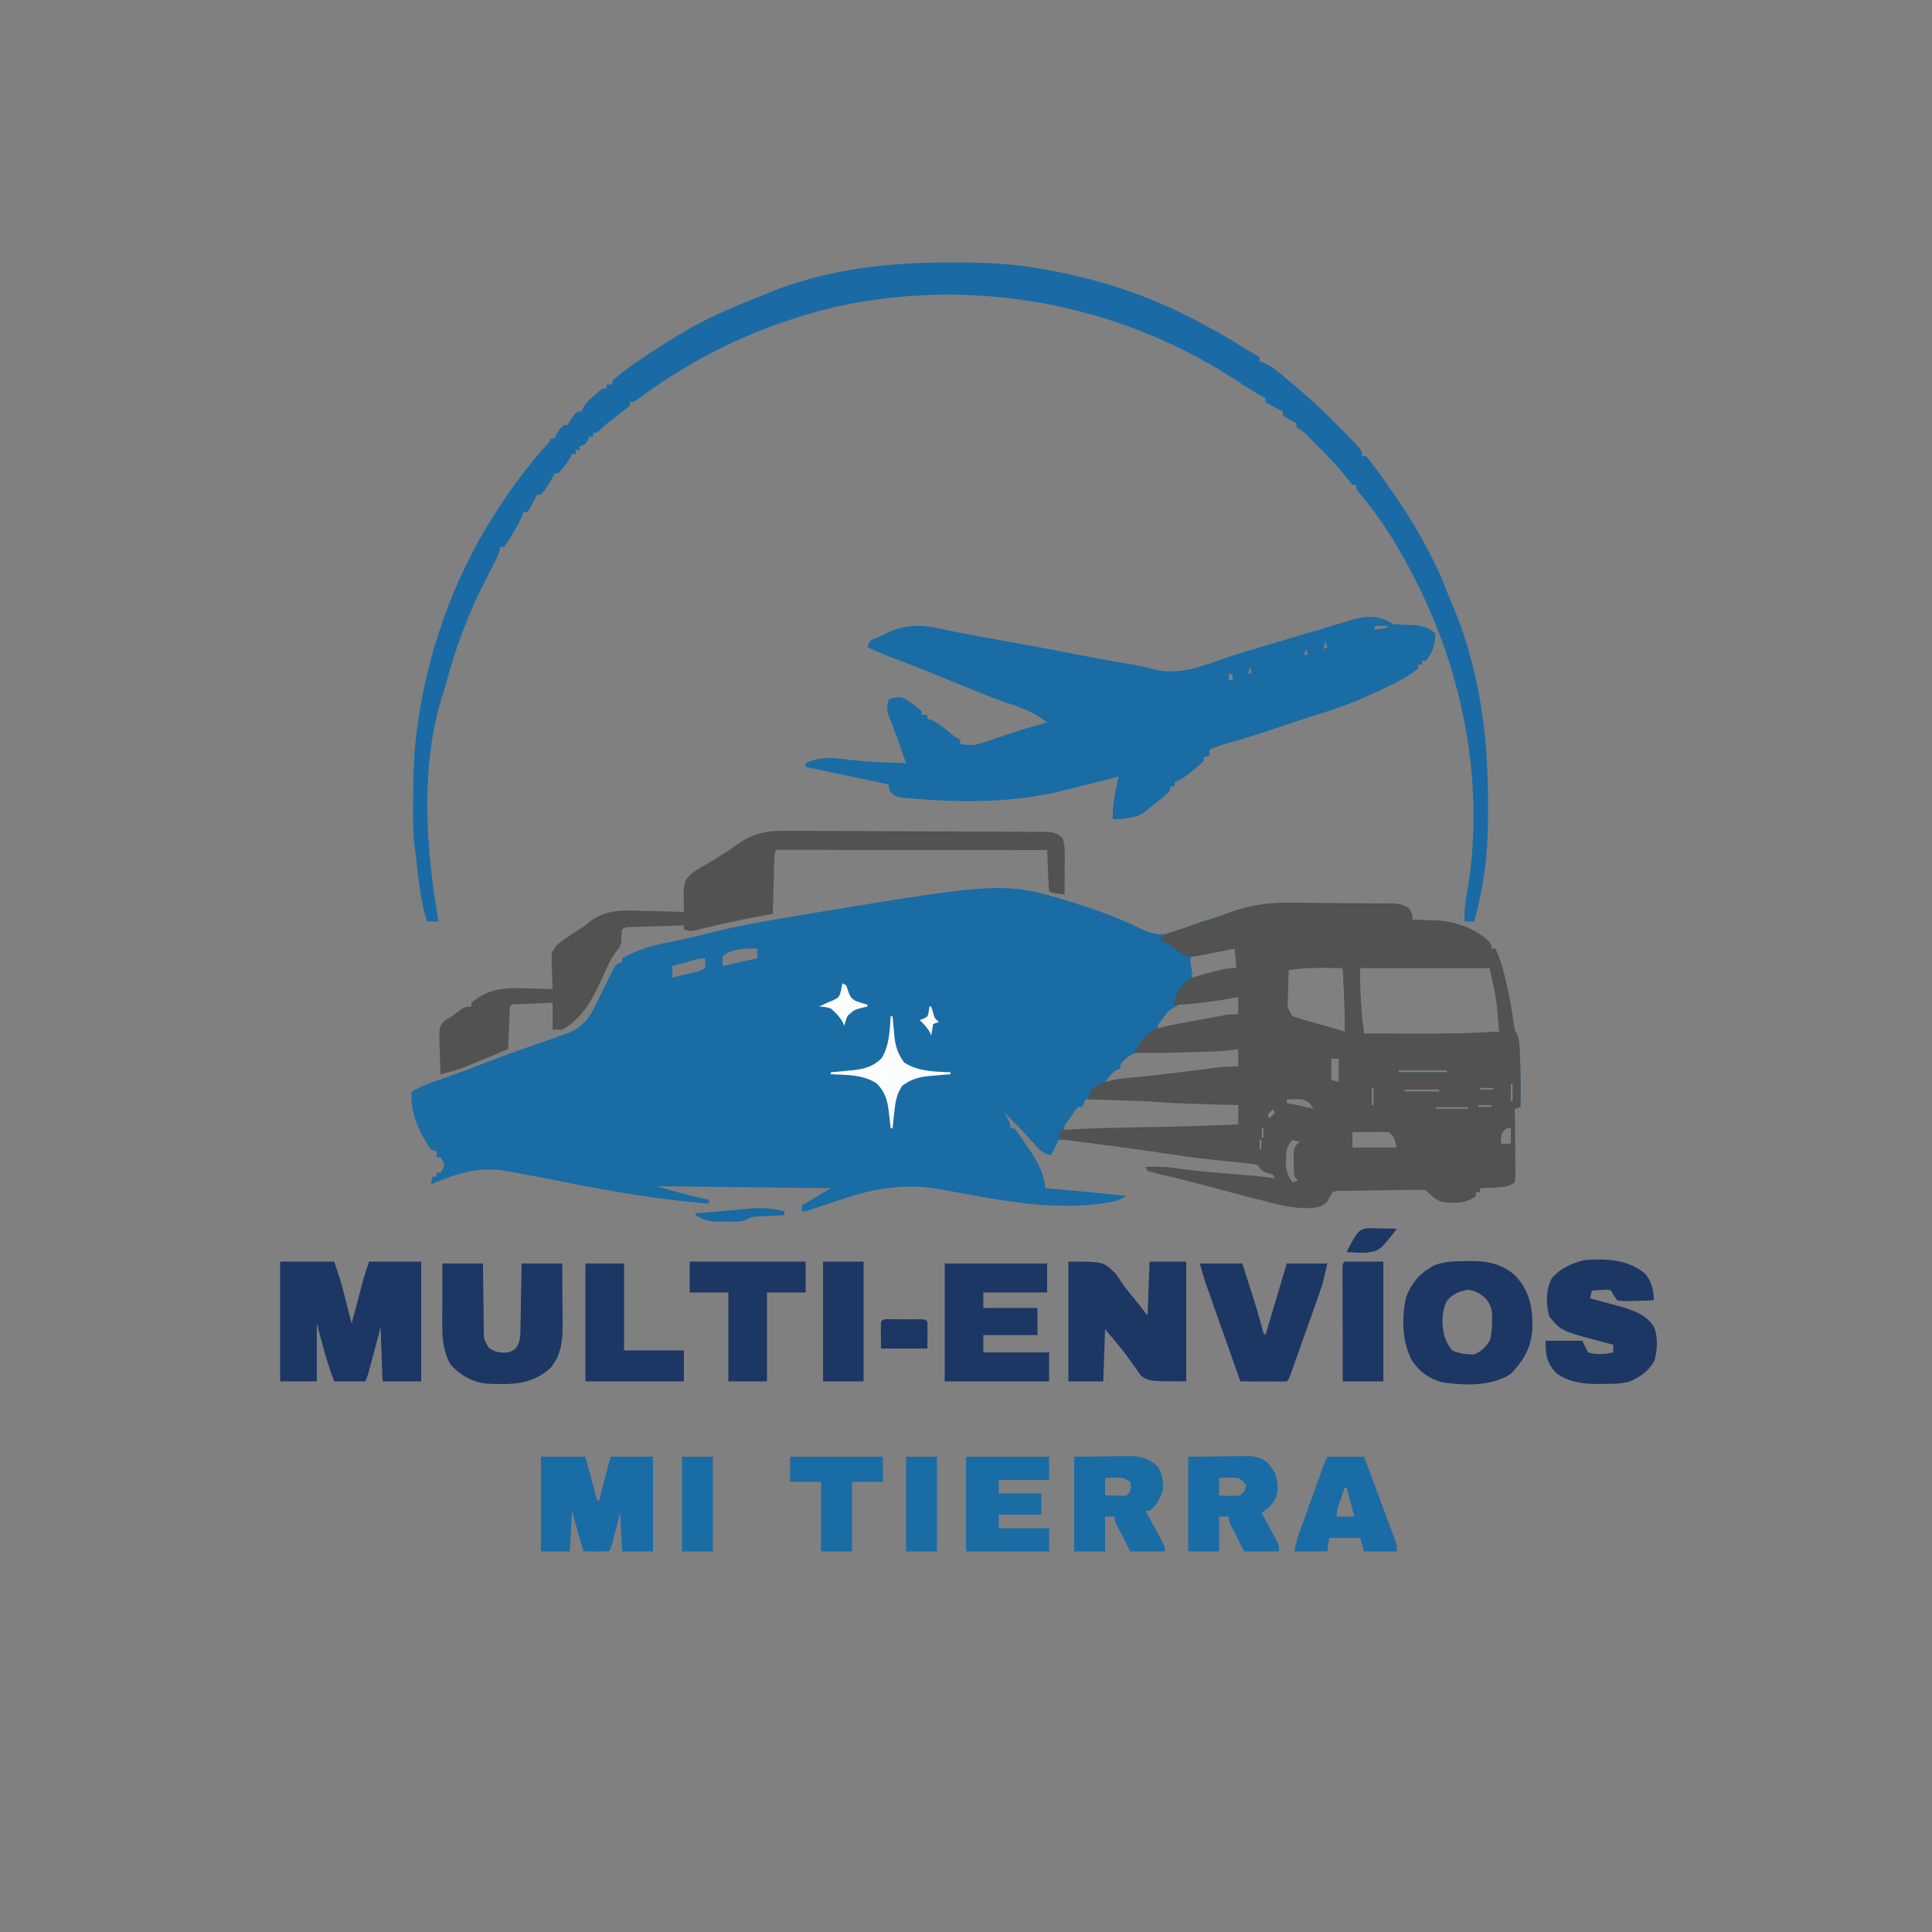 <?xml version="1.0" encoding="UTF-8"?>
<svg xmlns="http://www.w3.org/2000/svg" xmlns:xlink="http://www.w3.org/1999/xlink" width="100px" height="100px" viewBox="0 0 100 100" version="1.1">
<rect x="0" y="0" width="100" height="100" fill="#808080" stroke="none"/>
<g id="surface1">
<path style=" stroke:none;fill-rule:nonzero;fill:rgb(10.196%,42.353%,64.706%);fill-opacity:1;" d="M 55.801 46.801 C 55.918 46.836 55.918 46.836 56.039 46.875 C 57.047 47.199 58.051 47.582 59.004 48.051 C 59.715 48.383 60.156 48.469 60.898 48.199 C 61.148 48.105 61.391 48.008 61.633 47.906 C 62.02 47.75 62.418 47.637 62.816 47.52 C 63.082 47.441 63.34 47.348 63.598 47.25 C 64.691 46.84 65.641 46.715 66.801 46.734 C 66.969 46.734 67.133 46.734 67.297 46.734 C 67.637 46.738 67.977 46.738 68.316 46.742 C 68.754 46.75 69.191 46.75 69.625 46.754 C 70.047 46.754 70.465 46.758 70.883 46.758 C 71.004 46.762 71.004 46.762 71.125 46.762 C 71.348 46.762 71.57 46.766 71.793 46.77 C 71.984 46.77 71.984 46.77 72.18 46.773 C 72.484 46.797 72.652 46.828 72.898 47 C 73.102 47.301 73.102 47.301 73.102 47.602 C 73.227 47.605 73.352 47.609 73.484 47.613 C 73.652 47.617 73.824 47.625 73.992 47.633 C 74.078 47.633 74.16 47.637 74.246 47.637 C 75.242 47.68 76.238 47.996 77 48.664 C 77.199 48.898 77.199 48.898 77.199 49.102 C 77.266 49.102 77.332 49.102 77.398 49.102 C 77.672 49.676 77.82 50.242 77.957 50.863 C 77.977 50.961 78 51.059 78.023 51.156 C 78.16 51.785 78.277 52.414 78.355 53.055 C 78.387 53.297 78.387 53.297 78.5 53.484 C 78.652 53.812 78.648 54.156 78.664 54.512 C 78.668 54.59 78.672 54.668 78.676 54.75 C 78.711 55.598 78.711 56.449 78.699 57.301 C 78.551 57.348 78.551 57.348 78.398 57.398 C 78.402 57.516 78.402 57.629 78.406 57.746 C 78.41 58.168 78.414 58.59 78.418 59.012 C 78.418 59.195 78.422 59.379 78.422 59.562 C 78.426 59.824 78.43 60.086 78.43 60.348 C 78.43 60.43 78.434 60.512 78.434 60.598 C 78.434 60.828 78.434 60.828 78.398 61.199 C 78.039 61.441 77.75 61.445 77.332 61.461 C 77.262 61.465 77.191 61.469 77.117 61.473 C 76.945 61.484 76.773 61.492 76.602 61.5 C 76.602 61.566 76.602 61.633 76.602 61.699 C 76.535 61.699 76.469 61.699 76.398 61.699 C 76.398 61.766 76.398 61.832 76.398 61.898 C 75.852 62.316 75.262 62.277 74.602 62.199 C 74.266 62.066 74.055 61.855 73.801 61.602 C 73.336 61.562 72.871 61.582 72.41 61.594 C 72.113 61.602 71.816 61.602 71.516 61.605 C 71.234 61.605 70.957 61.609 70.676 61.617 C 70.535 61.617 70.391 61.617 70.25 61.621 C 70.051 61.621 69.848 61.625 69.648 61.629 C 69.473 61.633 69.473 61.633 69.293 61.633 C 68.98 61.672 68.98 61.672 68.82 61.941 C 68.781 62.027 68.742 62.113 68.699 62.199 C 68.375 62.523 68.027 62.52 67.582 62.531 C 67.078 62.523 66.613 62.449 66.125 62.328 C 66.051 62.312 65.977 62.293 65.902 62.273 C 65.039 62.062 64.18 61.836 63.32 61.605 C 62.984 61.52 62.652 61.43 62.32 61.34 C 62.238 61.32 62.16 61.297 62.074 61.277 C 61.363 61.09 60.645 60.91 59.926 60.746 C 59.75 60.703 59.574 60.652 59.398 60.602 C 59.367 60.535 59.336 60.469 59.301 60.398 C 59.887 60.379 60.449 60.398 61.027 60.492 C 61.879 60.617 62.734 60.688 63.594 60.758 C 63.828 60.773 64.059 60.793 64.293 60.812 C 64.438 60.824 64.578 60.836 64.723 60.848 C 65.152 60.883 65.574 60.934 66 61 C 65.969 60.934 65.934 60.867 65.898 60.801 C 65.805 60.77 65.707 60.738 65.605 60.707 C 65.301 60.602 65.301 60.602 65.102 60.301 C 64.797 60.227 64.797 60.227 64.43 60.199 C 64.363 60.191 64.297 60.184 64.227 60.176 C 64.078 60.16 63.934 60.145 63.785 60.129 C 63.395 60.09 63.004 60.047 62.613 60.004 C 62.496 59.988 62.496 59.988 62.375 59.977 C 61.707 59.902 61.039 59.809 60.375 59.707 C 59.238 59.531 58.098 59.375 56.957 59.227 C 56.871 59.215 56.785 59.203 56.699 59.191 C 56.457 59.16 56.219 59.125 55.977 59.094 C 55.902 59.086 55.832 59.074 55.754 59.066 C 55.434 59.023 55.125 59 54.801 59 C 54.602 59.395 54.602 59.395 54.398 59.801 C 53.93 59.684 53.758 59.473 53.457 59.125 C 53.363 59.02 53.27 58.914 53.176 58.809 C 53.129 58.758 53.086 58.703 53.035 58.652 C 52.832 58.426 52.617 58.215 52.398 58 C 52.266 57.867 52.133 57.734 52 57.602 C 52.074 57.742 52.074 57.742 52.148 57.887 C 52.301 58.199 52.301 58.199 52.301 58.398 C 52.367 58.398 52.434 58.398 52.5 58.398 C 52.617 58.535 52.617 58.535 52.746 58.723 C 52.793 58.789 52.84 58.859 52.891 58.93 C 52.938 59.004 52.988 59.074 53.039 59.148 C 53.086 59.219 53.133 59.289 53.184 59.359 C 53.652 60.047 54.031 60.66 54.102 61.5 C 54.191 61.508 54.191 61.508 54.281 61.516 C 55.621 61.629 56.961 61.754 58.301 61.898 C 58.012 62.094 57.863 62.145 57.531 62.207 C 57.41 62.23 57.41 62.23 57.285 62.254 C 54.398 62.723 51.496 62.066 48.656 61.555 C 46.82 61.234 45.246 61.504 43.5 62.102 C 43.242 62.188 42.988 62.27 42.73 62.355 C 42.57 62.41 42.414 62.465 42.254 62.516 C 41.723 62.699 41.723 62.699 41.5 62.699 C 41.5 62.602 41.5 62.504 41.5 62.398 C 41.996 62.102 42.488 61.805 43 61.5 C 40.031 61.469 37.059 61.434 34 61.398 C 35.066 61.711 35.066 61.711 36.137 61.977 C 36.301 62.012 36.301 62.012 36.465 62.047 C 36.543 62.066 36.621 62.082 36.699 62.102 C 36.699 62.164 36.699 62.23 36.699 62.301 C 34.141 62.105 31.613 61.66 29.098 61.16 C 28.371 61.016 27.648 60.875 26.922 60.742 C 26.723 60.703 26.523 60.664 26.324 60.629 C 25.02 60.395 24.02 60.609 22.801 61.102 C 22.703 61.137 22.609 61.176 22.508 61.215 C 22.441 61.242 22.371 61.27 22.301 61.301 C 22.348 61.102 22.348 61.102 22.398 60.898 C 22.465 60.898 22.531 60.898 22.602 60.898 C 22.602 60.836 22.602 60.77 22.602 60.699 C 22.664 60.699 22.73 60.699 22.801 60.699 C 22.922 60.523 22.922 60.523 23 60.301 C 22.922 60.078 22.922 60.078 22.801 59.898 C 22.734 59.898 22.668 59.898 22.602 59.898 C 22.602 59.801 22.602 59.703 22.602 59.602 C 22.5 59.566 22.402 59.535 22.301 59.5 C 21.715 58.629 21.215 57.57 21.301 56.5 C 21.742 56.262 22.168 56.07 22.648 55.918 C 23.309 55.699 23.953 55.457 24.602 55.207 C 25.453 54.879 26.309 54.559 27.168 54.258 C 27.25 54.227 27.332 54.199 27.414 54.168 C 28.066 53.938 28.066 53.938 28.383 53.832 C 28.605 53.754 28.832 53.676 29.055 53.594 C 29.121 53.57 29.188 53.551 29.258 53.527 C 30.02 53.254 30.426 52.84 30.777 52.121 C 30.809 52.059 30.84 51.992 30.871 51.93 C 30.973 51.727 31.07 51.527 31.168 51.324 C 31.27 51.121 31.367 50.918 31.469 50.719 C 31.559 50.535 31.648 50.352 31.738 50.168 C 31.898 49.898 31.898 49.898 32.199 49.801 C 32.199 49.734 32.199 49.668 32.199 49.602 C 32.949 49.172 33.672 48.961 34.512 48.793 C 34.754 48.742 34.996 48.691 35.238 48.641 C 35.352 48.617 35.469 48.594 35.586 48.566 C 35.965 48.488 36.332 48.391 36.707 48.293 C 38.328 47.883 39.984 47.613 41.633 47.336 C 41.805 47.309 41.805 47.309 41.98 47.277 C 52.043 45.617 52.043 45.617 55.801 46.801 Z M 37.398 49.5 C 37.398 49.664 37.398 49.828 37.398 50 C 37.992 49.867 38.59 49.734 39.199 49.602 C 39.199 49.434 39.199 49.27 39.199 49.102 C 38.699 49.059 37.777 49.121 37.398 49.5 Z M 62.801 49.188 C 62.695 49.203 62.594 49.223 62.484 49.242 C 62.387 49.258 62.289 49.273 62.188 49.293 C 62.098 49.309 62.004 49.324 61.91 49.34 C 61.844 49.359 61.773 49.379 61.699 49.398 C 61.547 49.707 61.648 49.969 61.699 50.301 C 61.699 50.398 61.699 50.496 61.699 50.602 C 62.227 50.535 62.73 50.426 63.242 50.293 C 63.316 50.273 63.391 50.258 63.465 50.238 C 63.645 50.191 63.82 50.145 64 50.102 C 64 49.738 64 49.375 64 49 C 63.605 49 63.188 49.121 62.801 49.188 Z M 35.539 49.801 C 35.469 49.82 35.395 49.84 35.324 49.859 C 35.148 49.906 34.973 49.953 34.801 50 C 34.801 50.199 34.801 50.395 34.801 50.602 C 35.066 50.535 35.328 50.473 35.594 50.406 C 35.668 50.387 35.746 50.371 35.824 50.352 C 36.191 50.285 36.191 50.285 36.5 50.102 C 36.504 49.934 36.504 49.766 36.5 49.602 C 36.168 49.602 35.855 49.715 35.539 49.801 Z M 66.699 50.199 C 66.684 50.559 66.676 50.922 66.668 51.281 C 66.664 51.383 66.66 51.484 66.656 51.59 C 66.625 52.145 66.625 52.145 66.887 52.602 C 66.988 52.633 67.094 52.668 67.199 52.699 C 67.277 52.727 67.355 52.75 67.434 52.773 C 67.707 52.859 67.984 52.938 68.262 53.012 C 68.453 53.066 68.641 53.117 68.828 53.168 C 68.914 53.191 68.996 53.215 69.082 53.238 C 69.254 53.289 69.43 53.344 69.602 53.398 C 69.617 52.297 69.566 51.203 69.5 50.102 C 69.203 50.098 68.902 50.094 68.605 50.094 C 68.523 50.094 68.441 50.094 68.355 50.09 C 67.793 50.09 67.254 50.129 66.699 50.199 Z M 70.398 50.102 C 70.398 51.379 70.398 51.379 70.5 52.645 C 70.508 52.727 70.52 52.812 70.527 52.898 C 70.551 53.098 70.574 53.301 70.602 53.5 C 71.277 53.504 71.949 53.504 72.625 53.504 C 72.855 53.508 73.086 53.508 73.312 53.508 C 74.746 53.512 76.172 53.488 77.602 53.398 C 77.594 53.34 77.59 53.281 77.582 53.219 C 77.578 53.137 77.57 53.055 77.562 52.973 C 77.555 52.891 77.547 52.805 77.539 52.719 C 77.523 52.547 77.508 52.375 77.496 52.199 C 77.426 51.465 77.27 50.84 77.102 50.102 C 74.891 50.102 72.68 50.102 70.398 50.102 Z M 62.457 51.738 C 62.301 51.758 62.301 51.758 62.145 51.777 C 61.223 51.863 61.223 51.863 60.465 52.34 C 60.367 52.473 60.367 52.473 60.262 52.613 C 60.16 52.75 60.16 52.75 60.055 52.887 C 60.004 52.957 59.953 53.027 59.898 53.102 C 59.934 53.164 59.965 53.23 60 53.301 C 62.051 52.906 62.051 52.906 64.102 52.5 C 64.102 52.203 64.102 51.906 64.102 51.602 C 63.543 51.59 63.008 51.664 62.457 51.738 Z M 61.949 54.336 C 61.738 54.344 61.531 54.352 61.32 54.355 C 60.914 54.367 60.508 54.383 60.102 54.398 C 59.902 54.406 59.902 54.406 59.699 54.414 C 59.578 54.422 59.453 54.43 59.324 54.434 C 59.16 54.441 59.16 54.441 58.992 54.453 C 58.602 54.516 58.379 54.676 58.105 54.953 C 57.98 55.098 57.98 55.098 58 55.301 C 57.914 55.336 57.914 55.336 57.824 55.367 C 57.543 55.531 57.398 55.742 57.199 56 C 58.629 55.953 60.039 55.742 61.453 55.547 C 62.027 55.469 62.602 55.402 63.176 55.34 C 63.484 55.301 63.793 55.254 64.102 55.199 C 64.102 54.902 64.102 54.605 64.102 54.301 C 63.383 54.293 62.668 54.316 61.949 54.336 Z M 68.898 54.801 C 68.898 55.164 68.898 55.527 68.898 55.898 C 69.031 55.934 69.164 55.965 69.301 56 C 69.301 55.605 69.301 55.207 69.301 54.801 C 69.168 54.801 69.035 54.801 68.898 54.801 Z M 72.398 55.398 C 72.398 55.434 72.398 55.465 72.398 55.5 C 73.227 55.5 74.051 55.5 74.898 55.5 C 74.898 55.469 74.898 55.434 74.898 55.398 C 74.074 55.398 73.25 55.398 72.398 55.398 Z M 78.199 56.102 C 78.199 56.398 78.199 56.695 78.199 57 C 78.234 57 78.266 57 78.301 57 C 78.301 56.703 78.301 56.406 78.301 56.102 C 78.266 56.102 78.234 56.102 78.199 56.102 Z M 71 56.301 C 71 56.598 71 56.895 71 57.199 C 71.031 57.199 71.066 57.199 71.102 57.199 C 71.102 56.902 71.102 56.605 71.102 56.301 C 71.066 56.301 71.035 56.301 71 56.301 Z M 76.602 56.301 C 76.602 56.332 76.602 56.367 76.602 56.398 C 76.832 56.398 77.062 56.398 77.301 56.398 C 77.301 56.367 77.301 56.336 77.301 56.301 C 77.07 56.301 76.84 56.301 76.602 56.301 Z M 72.699 56.398 C 72.699 56.434 72.699 56.465 72.699 56.5 C 73.293 56.5 73.887 56.5 74.5 56.5 C 74.5 56.469 74.5 56.434 74.5 56.398 C 73.906 56.398 73.312 56.398 72.699 56.398 Z M 56.199 56.898 C 56.133 57.031 56.066 57.164 56 57.301 C 55.934 57.301 55.867 57.301 55.801 57.301 C 55.617 57.516 55.617 57.516 55.438 57.789 C 55.344 57.922 55.344 57.922 55.246 58.062 C 55.082 58.281 55.082 58.281 55.102 58.5 C 56.395 58.508 57.688 58.488 58.98 58.461 C 59.086 58.461 59.188 58.457 59.293 58.457 C 60.902 58.422 62.496 58.352 64.102 58.199 C 64.102 57.871 64.102 57.539 64.102 57.199 C 63.73 57.109 63.434 57.082 63.055 57.07 C 62.926 57.066 62.797 57.062 62.668 57.062 C 62.531 57.059 62.398 57.055 62.262 57.051 C 61.508 57.031 60.758 57.008 60.004 56.949 C 59.223 56.887 58.445 56.891 57.664 56.895 C 57.52 56.895 57.375 56.895 57.234 56.895 C 56.891 56.895 56.543 56.898 56.199 56.898 Z M 66.602 56.898 C 66.602 56.965 66.602 57.031 66.602 57.102 C 66.668 57.113 66.734 57.125 66.805 57.141 C 66.895 57.156 66.984 57.176 67.074 57.195 C 67.164 57.211 67.25 57.23 67.344 57.246 C 67.562 57.293 67.781 57.344 68 57.398 C 67.793 57.086 67.742 57.016 67.398 56.898 C 67.133 56.883 66.871 56.891 66.602 56.898 Z M 51.801 57.102 C 51.898 57.301 51.898 57.301 51.898 57.301 Z M 76.5 57.199 C 76.5 57.234 76.5 57.266 76.5 57.301 C 76.73 57.301 76.961 57.301 77.199 57.301 C 77.199 57.266 77.199 57.234 77.199 57.199 C 76.969 57.199 76.738 57.199 76.5 57.199 Z M 74.301 57.301 C 74.301 57.332 74.301 57.367 74.301 57.398 C 74.859 57.398 75.422 57.398 76 57.398 C 76 57.367 76 57.336 76 57.301 C 75.438 57.301 74.879 57.301 74.301 57.301 Z M 65.898 57.398 C 65.801 57.5 65.703 57.598 65.602 57.699 C 65.633 57.766 65.664 57.832 65.699 57.898 C 65.801 57.801 65.898 57.703 66 57.602 C 65.969 57.535 65.934 57.469 65.898 57.398 Z M 65.5 57.898 C 65.602 58.102 65.602 58.102 65.602 58.102 Z M 65.398 58.102 C 65.5 58.398 65.5 58.398 65.5 58.398 Z M 66.301 58.102 C 66.398 58.301 66.398 58.301 66.398 58.301 Z M 65.301 58.398 C 65.301 58.566 65.301 58.73 65.301 58.898 C 65.332 58.898 65.367 58.898 65.398 58.898 C 65.398 58.734 65.398 58.57 65.398 58.398 C 65.367 58.398 65.336 58.398 65.301 58.398 Z M 77.836 58.52 C 77.656 58.754 77.676 58.91 77.699 59.199 C 77.863 59.199 78.031 59.199 78.199 59.199 C 78.199 58.938 78.199 58.672 78.199 58.398 C 77.992 58.379 77.992 58.379 77.836 58.52 Z M 70 58.602 C 70 58.863 70 59.129 70 59.398 C 70.758 59.398 71.52 59.398 72.301 59.398 C 72.16 58.828 72.16 58.828 71.898 58.602 C 71.695 58.574 71.695 58.574 71.465 58.582 C 71.379 58.582 71.293 58.582 71.207 58.582 C 71.117 58.586 71.027 58.586 70.938 58.586 C 70.805 58.59 70.805 58.59 70.664 58.59 C 70.445 58.594 70.223 58.598 70 58.602 Z M 65.199 59 C 65.199 59.164 65.199 59.328 65.199 59.5 C 65.234 59.5 65.266 59.5 65.301 59.5 C 65.301 59.336 65.301 59.172 65.301 59 C 65.266 59 65.234 59 65.199 59 Z M 66.898 59 C 66.586 59.34 66.559 59.586 66.562 60.043 C 66.562 60.156 66.562 60.266 66.559 60.383 C 66.602 60.727 66.699 60.918 66.898 61.199 C 67 61.168 67.098 61.133 67.199 61.102 C 67.133 61.035 67.066 60.969 67 60.898 C 66.977 60.648 66.969 60.41 66.969 60.156 C 66.969 60.09 66.965 60.02 66.965 59.949 C 66.965 59.449 66.965 59.449 67.152 59.203 C 67.199 59.168 67.25 59.137 67.301 59.102 C 67.168 59.066 67.035 59.035 66.898 59 Z M 66.898 59 "/>
<path style=" stroke:none;fill-rule:nonzero;fill:rgb(32.157%,32.157%,32.157%);fill-opacity:1;" d="M 66.801 46.734 C 66.969 46.734 67.133 46.734 67.297 46.734 C 67.637 46.738 67.977 46.738 68.316 46.742 C 68.754 46.75 69.191 46.75 69.625 46.754 C 70.047 46.754 70.465 46.758 70.883 46.758 C 71.004 46.762 71.004 46.762 71.125 46.762 C 71.348 46.762 71.57 46.766 71.793 46.77 C 71.984 46.77 71.984 46.77 72.18 46.773 C 72.484 46.797 72.652 46.828 72.898 47 C 73.102 47.301 73.102 47.301 73.102 47.602 C 73.227 47.605 73.352 47.609 73.484 47.609 C 73.652 47.617 73.824 47.625 73.992 47.633 C 74.078 47.633 74.16 47.637 74.246 47.637 C 75.242 47.68 76.238 47.996 77 48.664 C 77.199 48.898 77.199 48.898 77.199 49.102 C 77.266 49.102 77.332 49.102 77.398 49.102 C 77.672 49.676 77.82 50.242 77.957 50.863 C 77.977 50.961 78 51.059 78.023 51.156 C 78.16 51.785 78.277 52.414 78.355 53.055 C 78.387 53.297 78.387 53.297 78.5 53.484 C 78.652 53.812 78.648 54.156 78.664 54.512 C 78.668 54.59 78.672 54.668 78.676 54.75 C 78.711 55.598 78.711 56.449 78.699 57.301 C 78.602 57.332 78.504 57.367 78.398 57.398 C 78.402 57.57 78.402 57.57 78.406 57.746 C 78.41 58.168 78.414 58.59 78.418 59.012 C 78.418 59.195 78.422 59.379 78.422 59.562 C 78.426 59.824 78.43 60.086 78.43 60.348 C 78.43 60.43 78.434 60.512 78.434 60.598 C 78.434 60.828 78.434 60.828 78.398 61.199 C 78.039 61.441 77.75 61.445 77.332 61.461 C 77.262 61.465 77.191 61.469 77.117 61.473 C 76.945 61.484 76.773 61.492 76.602 61.5 C 76.602 61.566 76.602 61.633 76.602 61.699 C 76.535 61.699 76.469 61.699 76.398 61.699 C 76.398 61.766 76.398 61.832 76.398 61.898 C 75.852 62.316 75.262 62.277 74.602 62.199 C 74.266 62.066 74.055 61.855 73.801 61.602 C 73.336 61.562 72.871 61.582 72.41 61.594 C 72.113 61.602 71.816 61.602 71.516 61.605 C 71.234 61.605 70.957 61.609 70.676 61.617 C 70.535 61.617 70.391 61.617 70.25 61.621 C 70.051 61.621 69.848 61.625 69.648 61.629 C 69.473 61.633 69.473 61.633 69.293 61.633 C 68.98 61.672 68.98 61.672 68.82 61.941 C 68.781 62.027 68.742 62.113 68.699 62.199 C 68.375 62.523 68.027 62.52 67.582 62.531 C 67.078 62.523 66.613 62.449 66.125 62.328 C 66.051 62.312 65.977 62.293 65.902 62.273 C 65.039 62.062 64.18 61.836 63.32 61.605 C 62.984 61.52 62.652 61.43 62.32 61.34 C 62.238 61.32 62.16 61.297 62.074 61.277 C 61.363 61.09 60.645 60.91 59.926 60.746 C 59.75 60.703 59.574 60.652 59.398 60.602 C 59.367 60.535 59.336 60.469 59.301 60.398 C 59.887 60.379 60.449 60.398 61.027 60.492 C 61.879 60.617 62.734 60.688 63.594 60.758 C 63.828 60.773 64.059 60.793 64.293 60.812 C 64.438 60.824 64.578 60.836 64.723 60.848 C 65.152 60.883 65.574 60.934 66 61 C 65.969 60.934 65.934 60.867 65.898 60.801 C 65.805 60.77 65.707 60.738 65.605 60.707 C 65.301 60.602 65.301 60.602 65.102 60.301 C 64.797 60.227 64.797 60.227 64.43 60.195 C 64.363 60.191 64.297 60.184 64.227 60.176 C 64.078 60.16 63.934 60.145 63.785 60.129 C 63.395 60.09 63.004 60.047 62.613 60.004 C 62.535 59.996 62.457 59.984 62.375 59.977 C 61.707 59.902 61.039 59.809 60.375 59.707 C 59.07 59.504 57.758 59.336 56.449 59.168 C 56.367 59.156 56.289 59.145 56.207 59.137 C 56.055 59.117 55.906 59.098 55.754 59.078 C 55.43 59.035 55.113 58.988 54.801 58.898 C 54.801 58.801 54.801 58.703 54.801 58.602 C 55.094 58.453 55.398 58.465 55.719 58.445 C 55.832 58.441 55.832 58.441 55.945 58.434 C 56.859 58.387 57.77 58.371 58.684 58.355 C 59.199 58.348 59.719 58.336 60.234 58.324 C 60.336 58.324 60.438 58.32 60.539 58.32 C 61.727 58.293 62.914 58.25 64.102 58.199 C 64.102 57.871 64.102 57.539 64.102 57.199 C 64.004 57.199 63.91 57.195 63.809 57.191 C 63.449 57.184 63.086 57.172 62.723 57.164 C 62.57 57.16 62.414 57.156 62.258 57.148 C 61.387 57.129 60.52 57.09 59.648 57.023 C 59.004 56.98 58.359 56.965 57.711 56.945 C 57.574 56.938 57.438 56.934 57.297 56.93 C 56.965 56.922 56.633 56.91 56.301 56.898 C 56.359 56.609 56.391 56.508 56.605 56.289 C 57.383 55.793 58.406 55.805 59.301 55.707 C 59.605 55.672 59.91 55.637 60.215 55.602 C 60.289 55.594 60.363 55.586 60.441 55.574 C 61.219 55.488 61.992 55.391 62.766 55.285 C 63.215 55.227 63.648 55.184 64.102 55.199 C 64.102 54.902 64.102 54.605 64.102 54.301 C 64 54.316 63.902 54.332 63.797 54.348 C 63.184 54.422 62.566 54.434 61.949 54.449 C 61.738 54.457 61.531 54.461 61.32 54.469 C 60.449 54.496 59.574 54.504 58.699 54.5 C 58.949 53.988 59.219 53.621 59.699 53.301 C 60.203 53.129 60.711 53.035 61.234 52.945 C 61.52 52.895 61.805 52.844 62.094 52.789 C 62.477 52.715 62.859 52.641 63.242 52.574 C 63.359 52.551 63.359 52.551 63.48 52.531 C 63.699 52.5 63.699 52.5 64.102 52.5 C 64.102 52.203 64.102 51.906 64.102 51.602 C 64.039 51.613 63.98 51.625 63.918 51.637 C 63.32 51.754 62.723 51.84 62.117 51.914 C 62.047 51.922 61.977 51.93 61.902 51.938 C 61.5 51.984 61.105 52.008 60.699 52 C 60.859 51.496 61.105 51.051 61.5 50.699 C 61.922 50.512 62.352 50.402 62.801 50.301 C 62.883 50.277 62.965 50.254 63.047 50.23 C 63.379 50.141 63.652 50.102 64 50.102 C 63.969 49.77 63.934 49.441 63.898 49.102 C 63.832 49.113 63.762 49.129 63.691 49.145 C 63.379 49.211 63.066 49.27 62.75 49.332 C 62.641 49.355 62.535 49.379 62.422 49.402 C 61.516 49.57 61.516 49.57 61.047 49.273 C 60.93 49.184 60.816 49.094 60.699 49 C 60.566 48.922 60.434 48.844 60.301 48.77 C 60.152 48.684 60.152 48.684 60 48.602 C 60.266 48.336 60.512 48.285 60.867 48.168 C 61.008 48.125 61.145 48.078 61.281 48.035 C 61.352 48.012 61.422 47.988 61.492 47.969 C 61.805 47.867 62.117 47.762 62.43 47.656 C 62.605 47.598 62.605 47.598 62.785 47.539 C 63.062 47.449 63.336 47.352 63.605 47.246 C 64.695 46.84 65.645 46.715 66.801 46.734 Z M 66.699 50.199 C 66.684 50.559 66.676 50.922 66.668 51.281 C 66.664 51.383 66.66 51.484 66.656 51.59 C 66.625 52.145 66.625 52.145 66.887 52.602 C 66.988 52.633 67.094 52.668 67.199 52.699 C 67.277 52.727 67.355 52.75 67.434 52.773 C 67.707 52.859 67.984 52.938 68.262 53.012 C 68.453 53.066 68.641 53.117 68.828 53.168 C 68.914 53.191 68.996 53.215 69.082 53.238 C 69.254 53.289 69.43 53.344 69.602 53.398 C 69.617 52.297 69.566 51.203 69.5 50.102 C 69.203 50.098 68.902 50.094 68.605 50.094 C 68.523 50.094 68.441 50.094 68.355 50.09 C 67.793 50.09 67.254 50.129 66.699 50.199 Z M 70.398 50.102 C 70.398 51.379 70.398 51.379 70.5 52.645 C 70.508 52.727 70.52 52.812 70.527 52.898 C 70.551 53.098 70.574 53.301 70.602 53.5 C 71.277 53.504 71.949 53.504 72.625 53.504 C 72.855 53.508 73.086 53.508 73.312 53.508 C 74.746 53.512 76.172 53.488 77.602 53.398 C 77.594 53.34 77.59 53.281 77.582 53.219 C 77.578 53.137 77.57 53.055 77.562 52.973 C 77.555 52.891 77.547 52.805 77.539 52.719 C 77.523 52.547 77.508 52.375 77.496 52.199 C 77.426 51.465 77.27 50.84 77.102 50.102 C 74.891 50.102 72.68 50.102 70.398 50.102 Z M 68.898 54.801 C 68.898 55.164 68.898 55.527 68.898 55.898 C 69.031 55.934 69.164 55.965 69.301 56 C 69.301 55.605 69.301 55.207 69.301 54.801 C 69.168 54.801 69.035 54.801 68.898 54.801 Z M 72.398 55.398 C 72.398 55.434 72.398 55.465 72.398 55.5 C 73.227 55.5 74.051 55.5 74.898 55.5 C 74.898 55.469 74.898 55.434 74.898 55.398 C 74.074 55.398 73.25 55.398 72.398 55.398 Z M 78.199 56.102 C 78.199 56.398 78.199 56.695 78.199 57 C 78.234 57 78.266 57 78.301 57 C 78.301 56.703 78.301 56.406 78.301 56.102 C 78.266 56.102 78.234 56.102 78.199 56.102 Z M 71 56.301 C 71 56.598 71 56.895 71 57.199 C 71.031 57.199 71.066 57.199 71.102 57.199 C 71.102 56.902 71.102 56.605 71.102 56.301 C 71.066 56.301 71.035 56.301 71 56.301 Z M 76.602 56.301 C 76.602 56.332 76.602 56.367 76.602 56.398 C 76.832 56.398 77.062 56.398 77.301 56.398 C 77.301 56.367 77.301 56.336 77.301 56.301 C 77.07 56.301 76.84 56.301 76.602 56.301 Z M 72.699 56.398 C 72.699 56.434 72.699 56.465 72.699 56.5 C 73.293 56.5 73.887 56.5 74.5 56.5 C 74.5 56.469 74.5 56.434 74.5 56.398 C 73.906 56.398 73.312 56.398 72.699 56.398 Z M 66.602 56.898 C 66.602 56.965 66.602 57.031 66.602 57.102 C 66.668 57.113 66.734 57.125 66.805 57.141 C 66.895 57.156 66.984 57.176 67.074 57.195 C 67.164 57.211 67.25 57.23 67.344 57.246 C 67.562 57.293 67.781 57.344 68 57.398 C 67.793 57.086 67.742 57.016 67.398 56.898 C 67.133 56.883 66.871 56.891 66.602 56.898 Z M 76.5 57.199 C 76.5 57.234 76.5 57.266 76.5 57.301 C 76.73 57.301 76.961 57.301 77.199 57.301 C 77.199 57.266 77.199 57.234 77.199 57.199 C 76.969 57.199 76.738 57.199 76.5 57.199 Z M 74.301 57.301 C 74.301 57.332 74.301 57.367 74.301 57.398 C 74.859 57.398 75.422 57.398 76 57.398 C 76 57.367 76 57.336 76 57.301 C 75.438 57.301 74.879 57.301 74.301 57.301 Z M 65.898 57.398 C 65.801 57.5 65.703 57.598 65.602 57.699 C 65.633 57.766 65.664 57.832 65.699 57.898 C 65.801 57.801 65.898 57.703 66 57.602 C 65.969 57.535 65.934 57.469 65.898 57.398 Z M 65.5 57.898 C 65.602 58.102 65.602 58.102 65.602 58.102 Z M 65.398 58.102 C 65.5 58.398 65.5 58.398 65.5 58.398 Z M 66.301 58.102 C 66.398 58.301 66.398 58.301 66.398 58.301 Z M 65.301 58.398 C 65.301 58.566 65.301 58.73 65.301 58.898 C 65.332 58.898 65.367 58.898 65.398 58.898 C 65.398 58.734 65.398 58.57 65.398 58.398 C 65.367 58.398 65.336 58.398 65.301 58.398 Z M 77.836 58.52 C 77.656 58.754 77.676 58.91 77.699 59.199 C 77.863 59.199 78.031 59.199 78.199 59.199 C 78.199 58.938 78.199 58.672 78.199 58.398 C 77.992 58.379 77.992 58.379 77.836 58.52 Z M 70 58.602 C 70 58.863 70 59.129 70 59.398 C 70.758 59.398 71.52 59.398 72.301 59.398 C 72.16 58.828 72.16 58.828 71.898 58.602 C 71.695 58.574 71.695 58.574 71.465 58.582 C 71.379 58.582 71.293 58.582 71.207 58.582 C 71.117 58.586 71.027 58.586 70.938 58.586 C 70.805 58.59 70.805 58.59 70.664 58.59 C 70.445 58.594 70.223 58.598 70 58.602 Z M 65.199 59 C 65.199 59.164 65.199 59.328 65.199 59.5 C 65.234 59.5 65.266 59.5 65.301 59.5 C 65.301 59.336 65.301 59.172 65.301 59 C 65.266 59 65.234 59 65.199 59 Z M 66.898 59 C 66.586 59.34 66.559 59.586 66.562 60.043 C 66.562 60.156 66.562 60.266 66.559 60.383 C 66.602 60.727 66.699 60.918 66.898 61.199 C 67 61.168 67.098 61.133 67.199 61.102 C 67.133 61.035 67.066 60.969 67 60.898 C 66.977 60.648 66.969 60.41 66.969 60.156 C 66.969 60.09 66.965 60.02 66.965 59.949 C 66.965 59.449 66.965 59.449 67.152 59.203 C 67.199 59.168 67.25 59.137 67.301 59.102 C 67.168 59.066 67.035 59.035 66.898 59 Z M 66.898 59 "/>
<path style=" stroke:none;fill-rule:nonzero;fill:rgb(10.196%,42.353%,64.706%);fill-opacity:1;" d="M 72.102 32.301 C 72.477 32.336 72.848 32.344 73.223 32.355 C 73.629 32.402 74 32.5 74.301 32.801 C 74.27 33.395 74.18 33.738 73.801 34.199 C 73.734 34.199 73.668 34.199 73.602 34.199 C 73.602 34.266 73.602 34.332 73.602 34.398 C 73.535 34.398 73.469 34.398 73.398 34.398 C 73.398 34.465 73.398 34.531 73.398 34.602 C 72.828 35.074 72.145 35.395 71.477 35.707 C 71.383 35.75 71.289 35.793 71.195 35.836 C 70.32 36.246 69.441 36.602 68.516 36.879 C 68.008 37.035 67.504 37.195 67 37.367 C 66.93 37.391 66.863 37.41 66.793 37.438 C 66.508 37.531 66.227 37.625 65.945 37.723 C 65.102 38.008 64.258 38.277 63.398 38.512 C 63.121 38.594 62.863 38.688 62.602 38.801 C 62.602 38.898 62.602 38.996 62.602 39.102 C 62.5 39.133 62.402 39.164 62.301 39.199 C 62.301 39.266 62.301 39.332 62.301 39.398 C 62.129 39.555 61.953 39.707 61.773 39.852 C 61.676 39.93 61.582 40.008 61.48 40.09 C 61.254 40.258 61.055 40.387 60.801 40.5 C 60.801 40.566 60.801 40.633 60.801 40.699 C 60.734 40.699 60.668 40.699 60.602 40.699 C 60.566 40.801 60.535 40.898 60.5 41 C 60.328 41.156 60.152 41.305 59.969 41.449 C 59.871 41.527 59.777 41.605 59.676 41.684 C 59.586 41.754 59.492 41.828 59.398 41.898 C 59.332 41.957 59.266 42.012 59.195 42.07 C 58.965 42.223 58.773 42.27 58.5 42.32 C 58.414 42.336 58.332 42.352 58.242 42.367 C 58 42.398 58 42.398 57.602 42.398 C 57.582 41.875 57.641 41.414 57.75 40.906 C 57.766 40.836 57.777 40.77 57.793 40.699 C 57.828 40.531 57.863 40.367 57.898 40.199 C 57.477 40.305 57.055 40.41 56.633 40.52 C 56.121 40.648 55.613 40.773 55.102 40.898 C 54.977 40.93 54.855 40.961 54.73 40.992 C 52.277 41.562 49.605 41.543 47.105 41.324 C 47.027 41.32 46.945 41.312 46.863 41.305 C 46.535 41.27 46.344 41.242 46.102 41.004 C 46 40.801 46 40.801 46 40.602 C 45.934 40.586 45.871 40.574 45.801 40.559 C 43.516 40.082 43.516 40.082 42.473 39.859 C 42.215 39.805 41.957 39.75 41.699 39.699 C 41.699 39.633 41.699 39.566 41.699 39.5 C 42.422 39.156 43.043 39.207 43.809 39.305 C 44.496 39.395 45.176 39.438 45.867 39.461 C 45.973 39.465 46.074 39.469 46.18 39.473 C 46.418 39.484 46.66 39.492 46.898 39.5 C 46.836 39.316 46.77 39.133 46.707 38.953 C 46.652 38.797 46.598 38.641 46.543 38.484 C 46.359 37.961 46.164 37.445 45.957 36.93 C 45.891 36.656 45.926 36.469 46 36.199 C 46.273 36.109 46.418 36.07 46.699 36.102 C 47.066 36.293 47.395 36.523 47.699 36.801 C 47.699 36.867 47.699 36.934 47.699 37 C 47.801 37 47.898 37 48 37 C 48 37.066 48 37.133 48 37.199 C 48.07 37.227 48.145 37.25 48.219 37.273 C 48.531 37.414 48.754 37.586 49.02 37.805 C 49.34 38.082 49.34 38.082 49.699 38.301 C 49.699 38.367 49.699 38.434 49.699 38.5 C 50.145 38.598 50.426 38.594 50.855 38.449 C 50.961 38.414 51.062 38.379 51.172 38.344 C 51.281 38.309 51.387 38.27 51.5 38.23 C 51.723 38.156 51.949 38.082 52.172 38.008 C 52.277 37.973 52.387 37.938 52.496 37.898 C 53.059 37.715 53.629 37.555 54.199 37.398 C 53.539 36.867 52.836 36.617 52.043 36.352 C 51.625 36.211 51.215 36.055 50.805 35.887 C 50.742 35.863 50.68 35.836 50.617 35.812 C 50.445 35.742 50.273 35.672 50.102 35.602 C 49.938 35.535 49.773 35.469 49.613 35.406 C 49.312 35.285 49.016 35.164 48.719 35.043 C 47.934 34.715 47.145 34.402 46.348 34.105 C 45.855 33.926 45.379 33.723 44.898 33.5 C 45 33.199 45 33.199 45.168 33.094 C 45.41 32.988 45.652 32.883 45.895 32.781 C 45.977 32.746 46.059 32.707 46.141 32.668 C 47.023 32.297 47.801 32.348 48.719 32.555 C 49.734 32.773 50.758 32.957 51.781 33.137 C 53.008 33.355 54.23 33.578 55.449 33.82 C 56.438 34.012 57.422 34.203 58.414 34.363 C 58.832 34.43 59.234 34.504 59.641 34.621 C 60.934 34.977 61.988 34.559 63.219 34.129 C 64.133 33.816 65.059 33.547 65.984 33.273 C 66.285 33.184 66.582 33.094 66.883 33.004 C 67.359 32.863 67.836 32.723 68.312 32.586 C 68.609 32.496 68.902 32.406 69.199 32.316 C 69.395 32.258 69.586 32.203 69.781 32.145 C 69.871 32.117 69.957 32.09 70.047 32.062 C 70.781 31.852 71.449 31.867 72.102 32.301 Z M 71.199 32.398 C 71.168 32.465 71.133 32.531 71.102 32.602 C 71.445 32.551 71.445 32.551 71.801 32.5 C 71.801 32.469 71.801 32.434 71.801 32.398 C 71.602 32.398 71.402 32.398 71.199 32.398 Z M 68.602 33.199 C 68.566 33.332 68.535 33.465 68.5 33.602 C 68.566 33.566 68.633 33.535 68.699 33.5 C 68.668 33.402 68.633 33.301 68.602 33.199 Z M 67.602 33.602 C 67.566 33.699 67.535 33.797 67.5 33.898 C 67.566 33.898 67.633 33.898 67.699 33.898 C 67.668 33.801 67.633 33.703 67.602 33.602 Z M 66.602 33.898 C 66.699 34.199 66.699 34.199 66.699 34.199 Z M 65.602 34.199 C 65.699 34.5 65.699 34.5 65.699 34.5 Z M 64.699 34.5 C 64.668 34.633 64.633 34.766 64.602 34.898 C 64.664 34.867 64.73 34.836 64.801 34.801 C 64.766 34.699 64.734 34.602 64.699 34.5 Z M 63.602 34.898 C 63.602 35 63.602 35.098 63.602 35.199 C 63.664 35.199 63.73 35.199 63.801 35.199 C 63.801 35.102 63.801 35.004 63.801 34.898 C 63.734 34.898 63.668 34.898 63.602 34.898 Z M 63.602 34.898 "/>
<path style=" stroke:none;fill-rule:nonzero;fill:rgb(10.196%,41.961%,64.706%);fill-opacity:1;" d="M 49.004 13.586 C 49.258 13.586 49.512 13.586 49.766 13.586 C 51.188 13.586 52.566 13.668 53.969 13.926 C 54.09 13.945 54.211 13.969 54.336 13.992 C 57.137 14.516 59.809 15.414 62.301 16.801 C 62.488 16.898 62.676 17 62.863 17.102 C 63.387 17.387 63.898 17.699 64.406 18.016 C 64.598 18.137 64.793 18.25 64.988 18.359 C 65.059 18.406 65.129 18.453 65.199 18.5 C 65.199 18.566 65.199 18.633 65.199 18.699 C 65.273 18.727 65.348 18.754 65.422 18.777 C 65.914 18.992 66.293 19.359 66.699 19.699 C 66.801 19.785 66.902 19.867 67.008 19.953 C 67.746 20.562 68.43 21.211 69.105 21.887 C 69.188 21.969 69.27 22.051 69.352 22.133 C 70.5 23.293 70.5 23.293 70.5 23.602 C 70.566 23.602 70.633 23.602 70.699 23.602 C 70.895 23.836 71.082 24.078 71.262 24.324 C 71.344 24.434 71.344 24.434 71.426 24.547 C 71.871 25.152 72.297 25.766 72.699 26.398 C 72.766 26.5 72.828 26.602 72.895 26.703 C 73.668 27.934 74.348 29.195 74.867 30.551 C 74.988 30.871 75.121 31.188 75.258 31.5 C 76.57 34.648 77.016 38.051 77.02 41.438 C 77.02 41.516 77.02 41.59 77.02 41.668 C 77.02 42.988 76.996 44.316 76.762 45.617 C 76.75 45.695 76.738 45.77 76.723 45.844 C 76.613 46.473 76.469 47.086 76.301 47.699 C 76.137 47.699 75.969 47.699 75.801 47.699 C 75.785 47.25 75.82 46.844 75.902 46.395 C 76.914 40.805 75.781 34.902 73.199 29.898 C 73.168 29.836 73.133 29.77 73.098 29.699 C 72.672 28.875 72.219 28.074 71.699 27.301 C 71.645 27.215 71.586 27.133 71.527 27.047 C 71.16 26.508 70.766 26.004 70.352 25.504 C 70.199 25.301 70.199 25.301 70.199 25.102 C 70.133 25.102 70.066 25.102 70 25.102 C 69.879 24.957 69.762 24.812 69.648 24.664 C 69.188 24.082 68.68 23.559 68.156 23.039 C 68.074 22.957 67.996 22.875 67.914 22.793 C 67.539 22.402 67.539 22.402 67.102 22.102 C 67.102 22.035 67.102 21.969 67.102 21.898 C 67.039 21.871 66.98 21.844 66.918 21.812 C 66.699 21.699 66.699 21.699 66.398 21.5 C 66.398 21.434 66.398 21.367 66.398 21.301 C 66.316 21.262 66.316 21.262 66.23 21.219 C 65.98 21.09 65.734 20.957 65.5 20.801 C 65.5 20.734 65.5 20.668 65.5 20.602 C 65.445 20.574 65.387 20.547 65.332 20.52 C 65.082 20.391 64.848 20.246 64.613 20.09 C 64.516 20.031 64.422 19.973 64.328 19.91 C 64.133 19.785 63.938 19.656 63.742 19.531 C 57.742 15.684 50.348 14.352 43.371 15.855 C 39.75 16.695 36.359 18.23 33.355 20.414 C 33.25 20.488 33.25 20.488 33.145 20.566 C 33.082 20.609 33.023 20.656 32.957 20.703 C 32.801 20.801 32.801 20.801 32.602 20.801 C 32.602 20.867 32.602 20.934 32.602 21 C 32.375 21.188 32.152 21.367 31.918 21.543 C 31.789 21.641 31.664 21.738 31.535 21.836 C 31.449 21.902 31.449 21.902 31.363 21.969 C 31.195 22.098 31.195 22.098 31.043 22.266 C 30.898 22.398 30.898 22.398 30.699 22.398 C 30.699 22.465 30.699 22.531 30.699 22.602 C 30.633 22.602 30.566 22.602 30.5 22.602 C 30.473 22.664 30.445 22.727 30.418 22.793 C 30.301 23 30.301 23 30 23.102 C 30 23.164 30 23.23 30 23.301 C 29.934 23.301 29.867 23.301 29.801 23.301 C 29.801 23.367 29.801 23.434 29.801 23.5 C 29.734 23.5 29.668 23.5 29.602 23.5 C 29.578 23.555 29.555 23.605 29.531 23.664 C 29.355 23.984 29.145 24.23 28.898 24.5 C 28.836 24.5 28.77 24.5 28.699 24.5 C 28.676 24.551 28.656 24.602 28.633 24.656 C 28.453 24.988 28.25 25.316 28 25.602 C 27.934 25.602 27.867 25.602 27.801 25.602 C 27.773 25.656 27.746 25.711 27.719 25.77 C 27.59 26.02 27.457 26.266 27.301 26.5 C 27.234 26.5 27.168 26.5 27.102 26.5 C 27.074 26.57 27.051 26.637 27.023 26.707 C 26.879 27.051 26.695 27.363 26.5 27.68 C 26.465 27.742 26.43 27.801 26.391 27.863 C 26.301 28.012 26.199 28.156 26.102 28.301 C 26.035 28.301 25.969 28.301 25.898 28.301 C 25.891 28.355 25.879 28.41 25.867 28.469 C 25.789 28.742 25.672 28.973 25.543 29.227 C 25.488 29.332 25.438 29.438 25.379 29.547 C 25.289 29.727 25.195 29.906 25.105 30.086 C 24.207 31.832 23.574 33.547 23.07 35.449 C 23.02 35.637 22.957 35.82 22.895 36.004 C 21.738 39.676 22.047 43.973 22.699 47.699 C 22.504 47.699 22.305 47.699 22.102 47.699 C 21.766 46.617 21.656 45.496 21.531 44.375 C 21.512 44.211 21.492 44.047 21.469 43.887 C 21.363 43.102 21.379 42.312 21.383 41.523 C 21.383 41.41 21.383 41.41 21.383 41.289 C 21.383 40.051 21.426 38.828 21.602 37.602 C 21.613 37.496 21.613 37.496 21.629 37.391 C 22.215 33.34 23.699 29.387 26 26 C 26.047 25.934 26.09 25.867 26.137 25.797 C 26.766 24.871 27.43 24.004 28.172 23.164 C 28.398 22.926 28.398 22.926 28.5 22.699 C 28.566 22.699 28.633 22.699 28.699 22.699 C 28.738 22.609 28.738 22.609 28.781 22.52 C 28.898 22.301 29.008 22.16 29.199 22 C 29.266 22 29.332 22 29.398 22 C 29.441 21.91 29.441 21.91 29.48 21.82 C 29.602 21.602 29.711 21.457 29.898 21.301 C 29.965 21.301 30.031 21.301 30.102 21.301 C 30.125 21.242 30.148 21.184 30.172 21.125 C 30.328 20.852 30.512 20.684 30.75 20.477 C 30.828 20.406 30.91 20.332 30.992 20.262 C 31.199 20.102 31.199 20.102 31.398 20.102 C 31.398 20.035 31.398 19.969 31.398 19.898 C 31.5 19.898 31.598 19.898 31.699 19.898 C 31.699 19.836 31.699 19.77 31.699 19.699 C 31.879 19.543 32.055 19.398 32.242 19.258 C 32.301 19.211 32.359 19.168 32.418 19.125 C 33.152 18.574 33.922 18.086 34.699 17.602 C 34.766 17.559 34.832 17.52 34.898 17.477 C 36.16 16.684 37.469 16.078 38.855 15.535 C 39.09 15.441 39.324 15.348 39.555 15.246 C 42.516 13.988 45.812 13.578 49.004 13.586 Z M 49.004 13.586 "/>
<path style=" stroke:none;fill-rule:nonzero;fill:rgb(32.157%,32.157%,32.157%);fill-opacity:1;" d="M 40.754 43.004 C 40.906 43.004 41.059 43.004 41.207 43.004 C 41.617 43 42.023 43.004 42.43 43.008 C 42.855 43.012 43.281 43.012 43.711 43.012 C 44.426 43.012 45.141 43.016 45.855 43.023 C 46.684 43.031 47.508 43.031 48.336 43.035 C 49.219 43.035 50.102 43.039 50.984 43.043 C 51.238 43.043 51.492 43.043 51.746 43.043 C 52.145 43.043 52.543 43.047 52.941 43.051 C 53.086 43.051 53.23 43.055 53.379 43.055 C 53.578 43.055 53.777 43.055 53.977 43.059 C 54.145 43.059 54.145 43.059 54.312 43.062 C 54.637 43.105 54.773 43.172 55 43.398 C 55.109 43.723 55.113 43.957 55.109 44.297 C 55.109 44.414 55.109 44.531 55.109 44.652 C 55.109 44.773 55.105 44.895 55.105 45.02 C 55.105 45.141 55.105 45.266 55.105 45.391 C 55.105 45.695 55.102 45.996 55.102 46.301 C 54.414 46.211 54.414 46.211 54.301 46.102 C 54.285 45.945 54.273 45.789 54.27 45.633 C 54.266 45.535 54.262 45.441 54.254 45.344 C 54.25 45.246 54.246 45.145 54.242 45.043 C 54.238 44.945 54.234 44.844 54.23 44.742 C 54.219 44.496 54.211 44.246 54.199 44 C 52.375 43.996 50.551 43.996 48.73 43.996 C 47.883 43.996 47.035 43.992 46.188 43.992 C 45.453 43.992 44.715 43.992 43.977 43.992 C 43.586 43.992 43.195 43.988 42.805 43.988 C 42.438 43.988 42.07 43.988 41.699 43.988 C 41.5 43.988 41.301 43.988 41.102 43.988 C 40.984 43.988 40.863 43.988 40.742 43.988 C 40.59 43.988 40.59 43.988 40.43 43.988 C 40.203 43.973 40.203 43.973 40.102 44.102 C 40.086 44.336 40.074 44.57 40.066 44.809 C 40.066 44.918 40.066 44.918 40.062 45.023 C 40.055 45.25 40.051 45.48 40.043 45.707 C 40.039 45.859 40.035 46.016 40.031 46.168 C 40.02 46.543 40.012 46.922 40 47.301 C 39.875 47.324 39.746 47.348 39.617 47.371 C 38.539 47.57 37.469 47.789 36.402 48.051 C 36.27 48.082 36.27 48.082 36.137 48.113 C 36.059 48.133 35.98 48.152 35.902 48.172 C 35.699 48.199 35.699 48.199 35.398 48.102 C 35.398 48.035 35.398 47.969 35.398 47.898 C 34.977 47.91 34.555 47.926 34.129 47.938 C 33.984 47.941 33.84 47.945 33.695 47.949 C 33.488 47.957 33.281 47.961 33.074 47.969 C 32.891 47.973 32.891 47.973 32.699 47.98 C 32.406 47.98 32.406 47.98 32.199 48.102 C 32.168 48.32 32.16 48.535 32.152 48.758 C 32.102 49 32.102 49 31.93 49.211 C 31.59 49.637 31.398 50.125 31.176 50.617 C 30.668 51.703 30.18 52.691 29.102 53.301 C 28.934 53.301 28.77 53.301 28.602 53.301 C 28.602 52.84 28.602 52.375 28.602 51.898 C 28.254 51.914 27.902 51.93 27.555 51.945 C 27.457 51.949 27.359 51.953 27.254 51.957 C 27.16 51.961 27.066 51.965 26.969 51.969 C 26.883 51.973 26.793 51.977 26.703 51.98 C 26.5 51.977 26.5 51.977 26.398 52.102 C 26.383 52.262 26.375 52.426 26.367 52.59 C 26.363 52.738 26.363 52.738 26.355 52.891 C 26.352 52.996 26.348 53.098 26.344 53.207 C 26.336 53.363 26.336 53.363 26.332 53.523 C 26.32 53.781 26.309 54.039 26.301 54.301 C 25.902 54.469 25.5 54.633 25.102 54.801 C 25.035 54.828 24.973 54.852 24.91 54.879 C 24.715 54.961 24.52 55.039 24.324 55.117 C 24.145 55.191 24.145 55.191 23.965 55.266 C 23.578 55.406 23.199 55.508 22.801 55.602 C 22.781 55.195 22.773 54.789 22.762 54.383 C 22.754 54.207 22.754 54.207 22.746 54.031 C 22.734 53.199 22.734 53.199 22.922 52.918 C 23.078 52.789 23.078 52.789 23.398 52.602 C 23.465 52.547 23.531 52.496 23.602 52.441 C 24.066 52.102 24.066 52.102 24.398 52.102 C 24.398 52.035 24.398 51.969 24.398 51.898 C 25.27 51.184 26.09 51.109 27.176 51.156 C 27.312 51.16 27.453 51.164 27.594 51.164 C 27.93 51.176 28.266 51.184 28.602 51.199 C 28.598 51.141 28.594 51.086 28.594 51.023 C 28.582 50.762 28.574 50.496 28.57 50.23 C 28.566 50.141 28.559 50.051 28.555 49.953 C 28.543 49.273 28.543 49.273 28.816 48.91 C 29.094 48.703 29.371 48.5 29.664 48.312 C 29.758 48.25 29.852 48.188 29.949 48.125 C 30.004 48.094 30.059 48.059 30.113 48.023 C 30.309 47.898 30.309 47.898 30.512 47.719 C 31.422 47.012 32.371 47.121 33.469 47.156 C 33.656 47.16 33.844 47.164 34.031 47.164 C 34.488 47.172 34.945 47.184 35.398 47.199 C 35.398 47.102 35.398 47.008 35.395 46.906 C 35.395 46.777 35.395 46.652 35.391 46.523 C 35.391 46.395 35.387 46.27 35.387 46.141 C 35.402 45.695 35.477 45.508 35.801 45.199 C 36.035 45.039 36.273 44.895 36.523 44.758 C 36.801 44.602 37.066 44.434 37.332 44.262 C 37.418 44.207 37.504 44.152 37.594 44.098 C 37.797 43.969 37.992 43.832 38.184 43.691 C 39.035 43.105 39.711 42.984 40.754 43.004 Z M 40.754 43.004 "/>
<path style=" stroke:none;fill-rule:nonzero;fill:rgb(10.98%,21.569%,39.216%);fill-opacity:1;" d="M 14.5 65.301 C 15.426 65.301 16.348 65.301 17.301 65.301 C 17.637 66.312 17.637 66.312 17.762 66.789 C 17.785 66.891 17.812 66.992 17.84 67.098 C 17.867 67.199 17.891 67.301 17.918 67.406 C 17.961 67.566 17.961 67.566 18 67.727 C 18.066 67.984 18.133 68.242 18.199 68.5 C 18.23 68.387 18.23 68.387 18.262 68.27 C 18.352 67.926 18.445 67.582 18.539 67.238 C 18.586 67.059 18.586 67.059 18.633 66.875 C 18.664 66.762 18.695 66.645 18.727 66.527 C 18.754 66.422 18.785 66.316 18.812 66.207 C 18.898 65.902 19 65.602 19.102 65.301 C 19.992 65.301 20.883 65.301 21.801 65.301 C 21.801 67.348 21.801 69.391 21.801 71.5 C 21.141 71.5 20.48 71.5 19.801 71.5 C 19.766 70.574 19.734 69.652 19.699 68.699 C 19.473 69.547 19.473 69.547 19.25 70.395 C 19.219 70.5 19.191 70.602 19.164 70.711 C 19.133 70.82 19.105 70.926 19.074 71.039 C 19 71.301 19 71.301 18.898 71.5 C 18.371 71.5 17.844 71.5 17.301 71.5 C 17.047 70.859 16.859 70.215 16.68 69.551 C 16.59 69.203 16.496 68.855 16.398 68.5 C 16.398 69.488 16.398 70.48 16.398 71.5 C 15.773 71.5 15.145 71.5 14.5 71.5 C 14.5 69.453 14.5 67.406 14.5 65.301 Z M 19.801 68 C 19.898 68.398 19.898 68.398 19.898 68.398 Z M 19.801 68 "/>
<path style=" stroke:none;fill-rule:nonzero;fill:rgb(10.98%,21.569%,39.216%);fill-opacity:1;" d="M 55.301 65.301 C 57.102 65.301 57.102 65.301 57.707 65.883 C 57.855 66.074 57.855 66.074 57.961 66.238 C 58.188 66.582 58.434 66.891 58.699 67.207 C 58.941 67.5 59.172 67.797 59.398 68.102 C 59.434 67.176 59.465 66.254 59.5 65.301 C 60.129 65.301 60.754 65.301 61.398 65.301 C 61.398 67.348 61.398 69.391 61.398 71.5 C 59.5 71.5 59.5 71.5 59.066 71.215 C 58.922 71.027 58.922 71.027 58.793 70.824 C 58.742 70.758 58.695 70.691 58.641 70.621 C 58.539 70.484 58.441 70.344 58.344 70.203 C 58.164 69.949 57.969 69.715 57.766 69.477 C 57.574 69.254 57.387 69.027 57.199 68.801 C 57.168 69.691 57.133 70.582 57.102 71.5 C 56.508 71.5 55.91 71.5 55.301 71.5 C 55.301 69.453 55.301 67.406 55.301 65.301 Z M 55.301 65.301 "/>
<path style=" stroke:none;fill-rule:nonzero;fill:rgb(10.98%,21.569%,39.216%);fill-opacity:1;" d="M 75.926 65.273 C 76.004 65.273 76.086 65.27 76.172 65.27 C 76.992 65.262 77.852 65.457 78.453 66.051 C 79.188 66.852 79.332 67.699 79.32 68.766 C 79.258 69.762 78.859 70.43 78.176 71.133 C 77.145 71.762 75.848 71.715 74.684 71.555 C 73.996 71.387 73.449 70.988 73.066 70.391 C 72.566 69.434 72.547 68.223 72.77 67.176 C 73.062 66.387 73.535 65.832 74.297 65.473 C 74.832 65.281 75.363 65.277 75.926 65.273 Z M 74.918 67.293 C 74.605 67.836 74.617 68.535 74.754 69.133 C 74.852 69.422 74.969 69.66 75.164 69.895 C 75.531 70.059 75.895 70.113 76.301 70.102 C 76.676 69.945 76.887 69.742 77.102 69.398 C 77.215 69.055 77.219 68.777 77.227 68.414 C 77.227 68.293 77.23 68.168 77.234 68.043 C 77.199 67.672 77.121 67.496 76.898 67.199 C 76.598 66.949 76.391 66.812 76 66.758 C 75.555 66.82 75.23 66.961 74.918 67.293 Z M 74.918 67.293 "/>
<path style=" stroke:none;fill-rule:nonzero;fill:rgb(10.98%,21.569%,39.216%);fill-opacity:1;" d="M 85.145 65.918 C 85.48 66.312 85.602 66.789 85.602 67.301 C 85.289 67.316 84.98 67.324 84.668 67.332 C 84.582 67.336 84.492 67.34 84.402 67.344 C 84.156 67.348 83.938 67.348 83.699 67.301 C 83.523 67.051 83.523 67.051 83.398 66.801 C 83.148 66.738 83.148 66.738 82.883 66.77 C 82.793 66.773 82.699 66.777 82.609 66.781 C 82.539 66.789 82.473 66.793 82.398 66.801 C 82.367 66.934 82.336 67.062 82.301 67.199 C 82.367 67.219 82.438 67.234 82.508 67.254 C 82.824 67.34 83.137 67.426 83.449 67.512 C 83.559 67.539 83.664 67.57 83.777 67.598 C 84.484 67.797 85.223 68.031 85.617 68.699 C 85.824 69.211 85.789 69.902 85.633 70.422 C 85.355 70.965 84.883 71.277 84.34 71.512 C 83.883 71.629 83.449 71.633 82.977 71.633 C 82.887 71.633 82.797 71.633 82.703 71.637 C 81.953 71.637 81.172 71.539 80.555 71.074 C 80.047 70.531 80 70.145 80 69.398 C 80.629 69.398 81.254 69.398 81.898 69.398 C 82 69.598 82.098 69.797 82.199 70 C 82.66 70.129 83.039 70.102 83.5 70 C 83.5 69.867 83.5 69.734 83.5 69.602 C 83.441 69.586 83.383 69.57 83.324 69.555 C 80.789 68.895 80.789 68.895 80.188 68.133 C 80.012 67.473 80.004 66.82 80.301 66.199 C 80.746 65.645 81.32 65.398 81.992 65.227 C 83.102 65.133 84.25 65.176 85.145 65.918 Z M 85.145 65.918 "/>
<path style=" stroke:none;fill-rule:nonzero;fill:rgb(10.98%,21.569%,39.216%);fill-opacity:1;" d="M 22.898 65.398 C 23.594 65.398 24.285 65.398 25 65.398 C 25.004 65.691 25.004 65.984 25.008 66.281 C 25.012 66.566 25.016 66.848 25.02 67.129 C 25.023 67.324 25.027 67.523 25.027 67.719 C 25.027 68 25.035 68.281 25.039 68.562 C 25.039 68.652 25.039 68.738 25.039 68.828 C 25.047 69.328 25.047 69.328 25.293 69.754 C 25.648 70.004 25.863 70.027 26.301 70 C 26.562 69.914 26.668 69.855 26.809 69.617 C 26.902 69.391 26.926 69.234 26.934 68.988 C 26.934 68.906 26.938 68.828 26.938 68.746 C 26.938 68.66 26.941 68.574 26.941 68.484 C 26.941 68.398 26.945 68.309 26.949 68.219 C 26.953 67.938 26.957 67.656 26.961 67.375 C 26.965 67.184 26.969 66.992 26.973 66.801 C 26.984 66.336 26.992 65.867 27 65.398 C 27.691 65.398 28.387 65.398 29.102 65.398 C 29.105 65.938 29.109 66.477 29.109 67.016 C 29.113 67.199 29.113 67.383 29.113 67.566 C 29.117 67.832 29.117 68.094 29.121 68.359 C 29.121 68.441 29.121 68.52 29.121 68.602 C 29.121 69.41 29.035 70.164 28.5 70.801 C 27.535 71.68 26.473 71.676 25.23 71.621 C 24.465 71.555 23.797 71.18 23.301 70.602 C 22.914 69.879 22.887 69.184 22.891 68.387 C 22.891 68.301 22.891 68.219 22.891 68.129 C 22.891 67.855 22.891 67.586 22.895 67.312 C 22.895 67.129 22.895 66.941 22.895 66.758 C 22.895 66.305 22.898 65.852 22.898 65.398 Z M 22.898 65.398 "/>
<path style=" stroke:none;fill-rule:nonzero;fill:rgb(10.98%,21.569%,39.216%);fill-opacity:1;" d="M 48.898 65.398 C 50.648 65.398 52.398 65.398 54.199 65.398 C 54.199 65.895 54.199 66.391 54.199 66.898 C 53.109 66.898 52.023 66.898 50.898 66.898 C 50.898 67.164 50.898 67.43 50.898 67.699 C 51.824 67.699 52.746 67.699 53.699 67.699 C 53.699 68.16 53.699 68.625 53.699 69.102 C 52.777 69.102 51.852 69.102 50.898 69.102 C 50.898 69.398 50.898 69.695 50.898 70 C 52.023 70 53.145 70 54.301 70 C 54.301 70.496 54.301 70.988 54.301 71.5 C 52.52 71.5 50.734 71.5 48.898 71.5 C 48.898 69.488 48.898 67.473 48.898 65.398 Z M 48.898 65.398 "/>
<path style=" stroke:none;fill-rule:nonzero;fill:rgb(10.196%,42.353%,65.098%);fill-opacity:1;" d="M 28 75.398 C 28.758 75.398 29.52 75.398 30.301 75.398 C 30.594 76.492 30.594 76.492 30.688 76.84 C 30.711 76.93 30.734 77.016 30.758 77.109 C 30.785 77.199 30.809 77.293 30.832 77.387 C 30.879 77.598 30.879 77.598 31 77.699 C 31.297 76.562 31.297 76.562 31.602 75.398 C 32.324 75.398 33.051 75.398 33.801 75.398 C 33.801 77.016 33.801 78.633 33.801 80.301 C 33.273 80.301 32.742 80.301 32.199 80.301 C 32.168 79.641 32.133 78.98 32.102 78.301 C 31.941 78.922 31.941 78.922 31.781 79.543 C 31.762 79.617 31.738 79.695 31.719 79.773 C 31.699 79.855 31.68 79.934 31.656 80.016 C 31.602 80.199 31.602 80.199 31.5 80.301 C 31.066 80.312 30.633 80.305 30.199 80.301 C 30.004 79.605 29.805 78.914 29.602 78.199 C 29.566 78.895 29.535 79.586 29.5 80.301 C 29.004 80.301 28.512 80.301 28 80.301 C 28 78.684 28 77.066 28 75.398 Z M 28 75.398 "/>
<path style=" stroke:none;fill-rule:nonzero;fill:rgb(10.98%,21.569%,39.216%);fill-opacity:1;" d="M 62.102 65.398 C 62.824 65.398 63.551 65.398 64.301 65.398 C 64.426 65.793 64.555 66.188 64.68 66.582 C 64.719 66.691 64.754 66.801 64.789 66.914 C 64.988 67.539 65.176 68.16 65.34 68.797 C 65.383 68.996 65.383 68.996 65.5 69.102 C 66.043 67.27 66.043 67.27 66.602 65.398 C 67.293 65.398 67.984 65.398 68.699 65.398 C 68.477 66.414 68.477 66.414 68.312 66.867 C 68.277 66.969 68.242 67.07 68.207 67.176 C 68.148 67.336 68.148 67.336 68.09 67.5 C 68.051 67.613 68.012 67.723 67.973 67.84 C 67.887 68.074 67.805 68.309 67.723 68.543 C 67.594 68.902 67.465 69.262 67.34 69.621 C 67.258 69.852 67.176 70.078 67.098 70.305 C 67.059 70.414 67.02 70.523 66.98 70.633 C 66.945 70.734 66.91 70.832 66.875 70.934 C 66.844 71.023 66.812 71.109 66.777 71.199 C 66.699 71.398 66.699 71.398 66.602 71.5 C 66.422 71.508 66.242 71.512 66.066 71.508 C 65.957 71.508 65.848 71.508 65.738 71.508 C 65.625 71.508 65.512 71.508 65.395 71.508 C 65.281 71.504 65.164 71.504 65.047 71.504 C 64.766 71.504 64.484 71.504 64.199 71.5 C 63.957 70.809 63.711 70.117 63.469 69.426 C 63.355 69.102 63.242 68.781 63.125 68.461 C 62.996 68.09 62.867 67.719 62.734 67.352 C 62.695 67.234 62.652 67.121 62.613 67.004 C 62.574 66.895 62.535 66.785 62.496 66.676 C 62.465 66.582 62.43 66.488 62.395 66.391 C 62.289 66.062 62.195 65.73 62.102 65.398 Z M 62.102 65.398 "/>
<path style=" stroke:none;fill-rule:nonzero;fill:rgb(10.98%,21.569%,39.216%);fill-opacity:1;" d="M 35.699 65.301 C 37.68 65.301 39.66 65.301 41.699 65.301 C 41.699 65.828 41.699 66.355 41.699 66.898 C 41.039 66.898 40.379 66.898 39.699 66.898 C 39.699 68.418 39.699 69.938 39.699 71.5 C 39.039 71.5 38.379 71.5 37.699 71.5 C 37.699 69.98 37.699 68.465 37.699 66.898 C 37.039 66.898 36.379 66.898 35.699 66.898 C 35.699 66.371 35.699 65.844 35.699 65.301 Z M 35.699 65.301 "/>
<path style=" stroke:none;fill-rule:nonzero;fill:rgb(10.196%,42.353%,65.098%);fill-opacity:1;" d="M 61.5 75.398 C 62.082 75.395 62.668 75.387 63.27 75.383 C 63.543 75.379 63.543 75.379 63.824 75.371 C 63.973 75.371 64.117 75.371 64.266 75.371 C 64.34 75.371 64.414 75.367 64.492 75.367 C 64.949 75.367 65.238 75.418 65.602 75.699 C 66.039 76.199 66.137 76.492 66.129 77.145 C 66.086 77.516 65.941 77.723 65.699 78 C 65.566 78.102 65.434 78.203 65.301 78.301 C 65.328 78.352 65.355 78.398 65.383 78.453 C 65.504 78.676 65.629 78.906 65.75 79.133 C 65.793 79.211 65.836 79.289 65.879 79.371 C 65.922 79.445 65.961 79.52 66.004 79.598 C 66.059 79.703 66.059 79.703 66.117 79.809 C 66.199 80 66.199 80 66.199 80.301 C 65.605 80.301 65.012 80.301 64.398 80.301 C 64.27 80.039 64.137 79.781 64 79.512 C 63.957 79.43 63.918 79.348 63.875 79.266 C 63.824 79.168 63.824 79.168 63.773 79.07 C 63.742 79.004 63.707 78.938 63.672 78.871 C 63.602 78.699 63.602 78.699 63.602 78.5 C 63.434 78.5 63.27 78.5 63.102 78.5 C 63.102 79.094 63.102 79.688 63.102 80.301 C 62.57 80.301 62.043 80.301 61.5 80.301 C 61.5 78.684 61.5 77.066 61.5 75.398 Z M 63.102 76.5 C 63.102 76.797 63.102 77.094 63.102 77.398 C 63.473 77.43 63.832 77.445 64.199 77.398 C 64.43 77.168 64.43 77.168 64.5 76.898 C 64.363 76.68 64.363 76.68 64.102 76.5 C 63.766 76.465 63.438 76.477 63.102 76.5 Z M 63.102 76.5 "/>
<path style=" stroke:none;fill-rule:nonzero;fill:rgb(10.196%,42.353%,64.706%);fill-opacity:1;" d="M 55.602 75.398 C 56.449 75.391 56.449 75.391 57.312 75.383 C 57.488 75.379 57.668 75.375 57.852 75.371 C 57.992 75.371 58.133 75.371 58.277 75.371 C 58.348 75.371 58.422 75.367 58.496 75.367 C 59.094 75.367 59.492 75.508 59.93 75.914 C 60.16 76.305 60.219 76.648 60.199 77.102 C 60.055 77.566 59.883 77.891 59.5 78.199 C 59.434 78.199 59.367 78.199 59.301 78.199 C 59.332 78.258 59.359 78.312 59.391 78.371 C 59.527 78.625 59.664 78.883 59.801 79.137 C 59.871 79.27 59.871 79.27 59.945 79.406 C 59.988 79.492 60.035 79.578 60.082 79.664 C 60.125 79.742 60.164 79.82 60.207 79.902 C 60.301 80.102 60.301 80.102 60.301 80.301 C 59.707 80.301 59.113 80.301 58.5 80.301 C 58.367 80.039 58.234 79.781 58.102 79.512 C 58.059 79.43 58.016 79.348 57.973 79.266 C 57.926 79.168 57.926 79.168 57.875 79.07 C 57.84 79.004 57.809 78.938 57.773 78.871 C 57.699 78.699 57.699 78.699 57.699 78.5 C 57.535 78.5 57.371 78.5 57.199 78.5 C 57.199 79.094 57.199 79.688 57.199 80.301 C 56.672 80.301 56.145 80.301 55.602 80.301 C 55.602 78.684 55.602 77.066 55.602 75.398 Z M 57.199 76.5 C 57.199 76.797 57.199 77.094 57.199 77.398 C 57.379 77.406 57.559 77.41 57.738 77.414 C 57.836 77.414 57.938 77.418 58.039 77.418 C 58.316 77.426 58.316 77.426 58.5 77.199 C 58.543 76.949 58.543 76.949 58.5 76.699 C 58.168 76.48 58.066 76.477 57.68 76.488 C 57.547 76.488 57.547 76.488 57.406 76.492 C 57.305 76.496 57.305 76.496 57.199 76.5 Z M 57.199 76.5 "/>
<path style=" stroke:none;fill-rule:nonzero;fill:rgb(10.98%,21.569%,39.216%);fill-opacity:1;" d="M 30.301 65.398 C 30.961 65.398 31.621 65.398 32.301 65.398 C 32.301 66.887 32.301 68.371 32.301 69.898 C 33.324 69.898 34.348 69.898 35.398 69.898 C 35.398 70.43 35.398 70.957 35.398 71.5 C 33.719 71.5 32.035 71.5 30.301 71.5 C 30.301 69.488 30.301 67.473 30.301 65.398 Z M 30.301 65.398 "/>
<path style=" stroke:none;fill-rule:nonzero;fill:rgb(10.196%,42.353%,64.706%);fill-opacity:1;" d="M 50 75.398 C 51.418 75.398 52.84 75.398 54.301 75.398 C 54.301 75.797 54.301 76.191 54.301 76.602 C 53.441 76.602 52.586 76.602 51.699 76.602 C 51.699 76.832 51.699 77.062 51.699 77.301 C 52.426 77.301 53.152 77.301 53.898 77.301 C 53.898 77.664 53.898 78.027 53.898 78.398 C 53.176 78.398 52.449 78.398 51.699 78.398 C 51.699 78.633 51.699 78.863 51.699 79.102 C 52.559 79.102 53.414 79.102 54.301 79.102 C 54.301 79.496 54.301 79.891 54.301 80.301 C 52.883 80.301 51.461 80.301 50 80.301 C 50 78.684 50 77.066 50 75.398 Z M 50 75.398 "/>
<path style=" stroke:none;fill-rule:nonzero;fill:rgb(10.196%,42.353%,65.098%);fill-opacity:1;" d="M 68.699 75.398 C 69.328 75.398 69.953 75.398 70.602 75.398 C 70.902 76.199 71.203 77 71.5 77.801 C 71.539 77.906 71.578 78.016 71.621 78.125 C 71.734 78.426 71.844 78.73 71.957 79.031 C 71.992 79.125 72.027 79.219 72.062 79.312 C 72.094 79.398 72.125 79.484 72.156 79.574 C 72.184 79.648 72.211 79.723 72.242 79.801 C 72.301 80 72.301 80 72.301 80.301 C 71.738 80.301 71.18 80.301 70.602 80.301 C 70.535 80.07 70.469 79.84 70.398 79.602 C 69.871 79.602 69.344 79.602 68.801 79.602 C 68.766 79.832 68.734 80.062 68.699 80.301 C 68.141 80.301 67.578 80.301 67 80.301 C 67.066 79.961 67.133 79.68 67.246 79.359 C 67.277 79.277 67.309 79.195 67.336 79.109 C 67.371 79.02 67.402 78.93 67.434 78.84 C 67.469 78.746 67.5 78.656 67.535 78.559 C 67.605 78.367 67.672 78.172 67.742 77.98 C 67.852 77.68 67.957 77.383 68.062 77.086 C 68.129 76.898 68.199 76.711 68.266 76.52 C 68.297 76.43 68.328 76.344 68.363 76.25 C 68.391 76.168 68.422 76.086 68.453 76 C 68.492 75.891 68.492 75.891 68.531 75.781 C 68.602 75.602 68.602 75.602 68.699 75.398 Z M 69.602 77 C 69.531 77.195 69.465 77.387 69.398 77.582 C 69.363 77.688 69.324 77.797 69.289 77.906 C 69.188 78.195 69.188 78.195 69.199 78.5 C 69.496 78.5 69.793 78.5 70.102 78.5 C 69.969 78.004 69.836 77.512 69.699 77 C 69.668 77 69.633 77 69.602 77 Z M 69.602 77 "/>
<path style=" stroke:none;fill-rule:nonzero;fill:rgb(10.98%,21.569%,39.216%);fill-opacity:1;" d="M 42.602 65.301 C 43.293 65.301 43.984 65.301 44.699 65.301 C 44.699 67.348 44.699 69.391 44.699 71.5 C 44.008 71.5 43.312 71.5 42.602 71.5 C 42.602 69.453 42.602 67.406 42.602 65.301 Z M 42.602 65.301 "/>
<path style=" stroke:none;fill-rule:nonzero;fill:rgb(10.98%,21.569%,39.216%);fill-opacity:1;" d="M 69.602 65.301 C 70.262 65.301 70.922 65.301 71.602 65.301 C 71.602 67.348 71.602 69.391 71.602 71.5 C 70.906 71.5 70.215 71.5 69.5 71.5 C 69.496 70.707 69.496 69.914 69.496 69.121 C 69.496 68.75 69.492 68.383 69.492 68.016 C 69.492 67.66 69.492 67.305 69.492 66.949 C 69.492 66.812 69.488 66.676 69.488 66.539 C 69.488 66.352 69.488 66.16 69.488 65.973 C 69.488 65.863 69.488 65.754 69.488 65.645 C 69.5 65.398 69.5 65.398 69.602 65.301 Z M 69.602 65.301 "/>
<path style=" stroke:none;fill-rule:nonzero;fill:rgb(10.196%,42.353%,64.706%);fill-opacity:1;" d="M 40.898 75.398 C 42.484 75.398 44.066 75.398 45.699 75.398 C 45.699 75.828 45.699 76.258 45.699 76.699 C 45.172 76.699 44.645 76.699 44.102 76.699 C 44.102 77.887 44.102 79.074 44.102 80.301 C 43.57 80.301 43.043 80.301 42.5 80.301 C 42.5 79.113 42.5 77.926 42.5 76.699 C 41.973 76.699 41.445 76.699 40.898 76.699 C 40.898 76.27 40.898 75.844 40.898 75.398 Z M 40.898 75.398 "/>
<path style=" stroke:none;fill-rule:nonzero;fill:rgb(10.196%,42.353%,64.706%);fill-opacity:1;" d="M 46.898 75.398 C 47.43 75.398 47.957 75.398 48.5 75.398 C 48.5 77.016 48.5 78.633 48.5 80.301 C 47.973 80.301 47.445 80.301 46.898 80.301 C 46.898 78.684 46.898 77.066 46.898 75.398 Z M 46.898 75.398 "/>
<path style=" stroke:none;fill-rule:nonzero;fill:rgb(10.196%,42.353%,64.706%);fill-opacity:1;" d="M 35.301 75.398 C 35.828 75.398 36.355 75.398 36.898 75.398 C 36.898 77.016 36.898 78.633 36.898 80.301 C 36.371 80.301 35.844 80.301 35.301 80.301 C 35.301 78.684 35.301 77.066 35.301 75.398 Z M 35.301 75.398 "/>
<path style=" stroke:none;fill-rule:nonzero;fill:rgb(98.824%,99.216%,99.608%);fill-opacity:1;" d="M 46.102 52.602 C 46.133 52.602 46.164 52.602 46.199 52.602 C 46.215 52.773 46.215 52.773 46.23 52.945 C 46.246 53.102 46.262 53.254 46.273 53.406 C 46.281 53.48 46.289 53.559 46.293 53.633 C 46.352 54.184 46.477 54.551 46.801 55 C 47.5 55.453 48.391 55.473 49.199 55.5 C 49.199 55.531 49.199 55.566 49.199 55.602 C 49.078 55.609 48.957 55.621 48.832 55.629 C 48.668 55.645 48.508 55.66 48.344 55.676 C 48.266 55.68 48.184 55.688 48.102 55.695 C 47.539 55.75 47.16 55.859 46.699 56.199 C 46.391 56.652 46.332 57.105 46.281 57.637 C 46.273 57.711 46.266 57.785 46.258 57.859 C 46.238 58.039 46.219 58.219 46.199 58.398 C 46.168 58.398 46.133 58.398 46.102 58.398 C 46.09 58.297 46.078 58.199 46.066 58.094 C 46.051 57.957 46.035 57.824 46.02 57.688 C 46.012 57.621 46.004 57.555 45.996 57.484 C 45.93 56.918 45.781 56.484 45.375 56.074 C 44.652 55.613 43.836 55.645 43 55.602 C 43 55.566 43 55.535 43 55.5 C 43.121 55.488 43.246 55.477 43.371 55.469 C 43.535 55.449 43.699 55.434 43.863 55.418 C 43.941 55.41 44.023 55.406 44.109 55.398 C 44.711 55.336 45.176 55.219 45.625 54.781 C 46.035 54.125 46.047 53.355 46.102 52.602 Z M 46.102 52.602 "/>
<path style=" stroke:none;fill-rule:nonzero;fill:rgb(10.98%,21.569%,39.216%);fill-opacity:1;" d="M 46.188 68.285 C 46.285 68.285 46.383 68.285 46.484 68.285 C 46.59 68.285 46.691 68.285 46.801 68.289 C 46.957 68.285 46.957 68.285 47.113 68.285 C 47.211 68.285 47.312 68.285 47.414 68.285 C 47.504 68.285 47.594 68.285 47.688 68.285 C 47.898 68.301 47.898 68.301 48 68.398 C 48.016 68.867 48.004 69.332 48 69.801 C 47.207 69.801 46.414 69.801 45.602 69.801 C 45.59 68.715 45.59 68.715 45.602 68.398 C 45.766 68.234 45.961 68.285 46.188 68.285 Z M 46.188 68.285 "/>
<path style=" stroke:none;fill-rule:nonzero;fill:rgb(10.98%,21.569%,39.216%);fill-opacity:1;" d="M 70.922 63.57 C 71.004 63.57 71.082 63.574 71.168 63.574 C 71.25 63.574 71.332 63.578 71.418 63.582 C 71.547 63.582 71.547 63.582 71.676 63.586 C 71.883 63.59 72.09 63.594 72.301 63.602 C 71.41 64.746 71.41 64.746 70.652 64.844 C 70.332 64.844 70.02 64.832 69.699 64.801 C 69.777 64.656 69.855 64.512 69.93 64.367 C 69.973 64.289 70.016 64.207 70.062 64.125 C 70.301 63.734 70.453 63.562 70.922 63.57 Z M 70.922 63.57 "/>
<path style=" stroke:none;fill-rule:nonzero;fill:rgb(9.412%,41.569%,63.529%);fill-opacity:1;" d="M 40.602 62.699 C 40.602 62.766 40.602 62.832 40.602 62.898 C 40.48 62.906 40.363 62.91 40.242 62.914 C 40.086 62.922 39.93 62.93 39.773 62.938 C 39.699 62.941 39.621 62.945 39.539 62.945 C 39.465 62.949 39.387 62.953 39.312 62.957 C 39.242 62.961 39.172 62.965 39.102 62.969 C 38.895 62.992 38.895 62.992 38.703 63.102 C 38.344 63.277 37.957 63.234 37.562 63.23 C 37.48 63.234 37.395 63.234 37.309 63.234 C 36.797 63.238 36.449 63.176 36 62.898 C 36 62.867 36 62.836 36 62.801 C 36.066 62.793 36.137 62.789 36.203 62.785 C 36.512 62.758 36.816 62.73 37.125 62.707 C 37.285 62.691 37.285 62.691 37.445 62.68 C 37.551 62.672 37.652 62.664 37.758 62.652 C 37.898 62.641 37.898 62.641 38.043 62.629 C 38.961 62.523 39.684 62.453 40.602 62.699 Z M 40.602 62.699 "/>
<path style=" stroke:none;fill-rule:nonzero;fill:rgb(98.824%,99.216%,99.216%);fill-opacity:1;" d="M 43.602 50.898 C 43.664 50.934 43.73 50.965 43.801 51 C 43.855 51.168 43.855 51.168 43.914 51.336 C 44.008 51.586 44.062 51.68 44.297 51.812 C 44.496 51.887 44.699 51.945 44.898 52 C 44.898 52.031 44.898 52.066 44.898 52.102 C 44.809 52.121 44.809 52.121 44.715 52.141 C 44.23 52.258 44.23 52.258 43.875 52.574 C 43.781 52.789 43.781 52.789 43.699 53.102 C 43.676 53.043 43.656 52.988 43.633 52.93 C 43.457 52.625 43.27 52.426 43 52.199 C 42.684 52.113 42.684 52.113 42.398 52.102 C 42.637 51.98 42.863 51.875 43.113 51.781 C 43.438 51.617 43.438 51.617 43.539 51.23 C 43.559 51.121 43.578 51.012 43.602 50.898 Z M 43.602 50.898 "/>
<path style=" stroke:none;fill-rule:nonzero;fill:rgb(97.255%,98.039%,98.824%);fill-opacity:1;" d="M 48.102 52.102 C 48.133 52.102 48.164 52.102 48.199 52.102 C 48.23 52.195 48.258 52.289 48.289 52.387 C 48.375 52.707 48.375 52.707 48.602 52.898 C 48.5 52.934 48.402 52.965 48.301 53 C 48.266 53.199 48.234 53.395 48.199 53.602 C 48.176 53.543 48.152 53.484 48.125 53.426 C 47.984 53.172 47.812 53 47.602 52.801 C 47.695 52.766 47.695 52.766 47.793 52.73 C 48.027 52.613 48.027 52.613 48.074 52.336 C 48.082 52.258 48.09 52.18 48.102 52.102 Z M 48.102 52.102 "/>
</g>
</svg>

